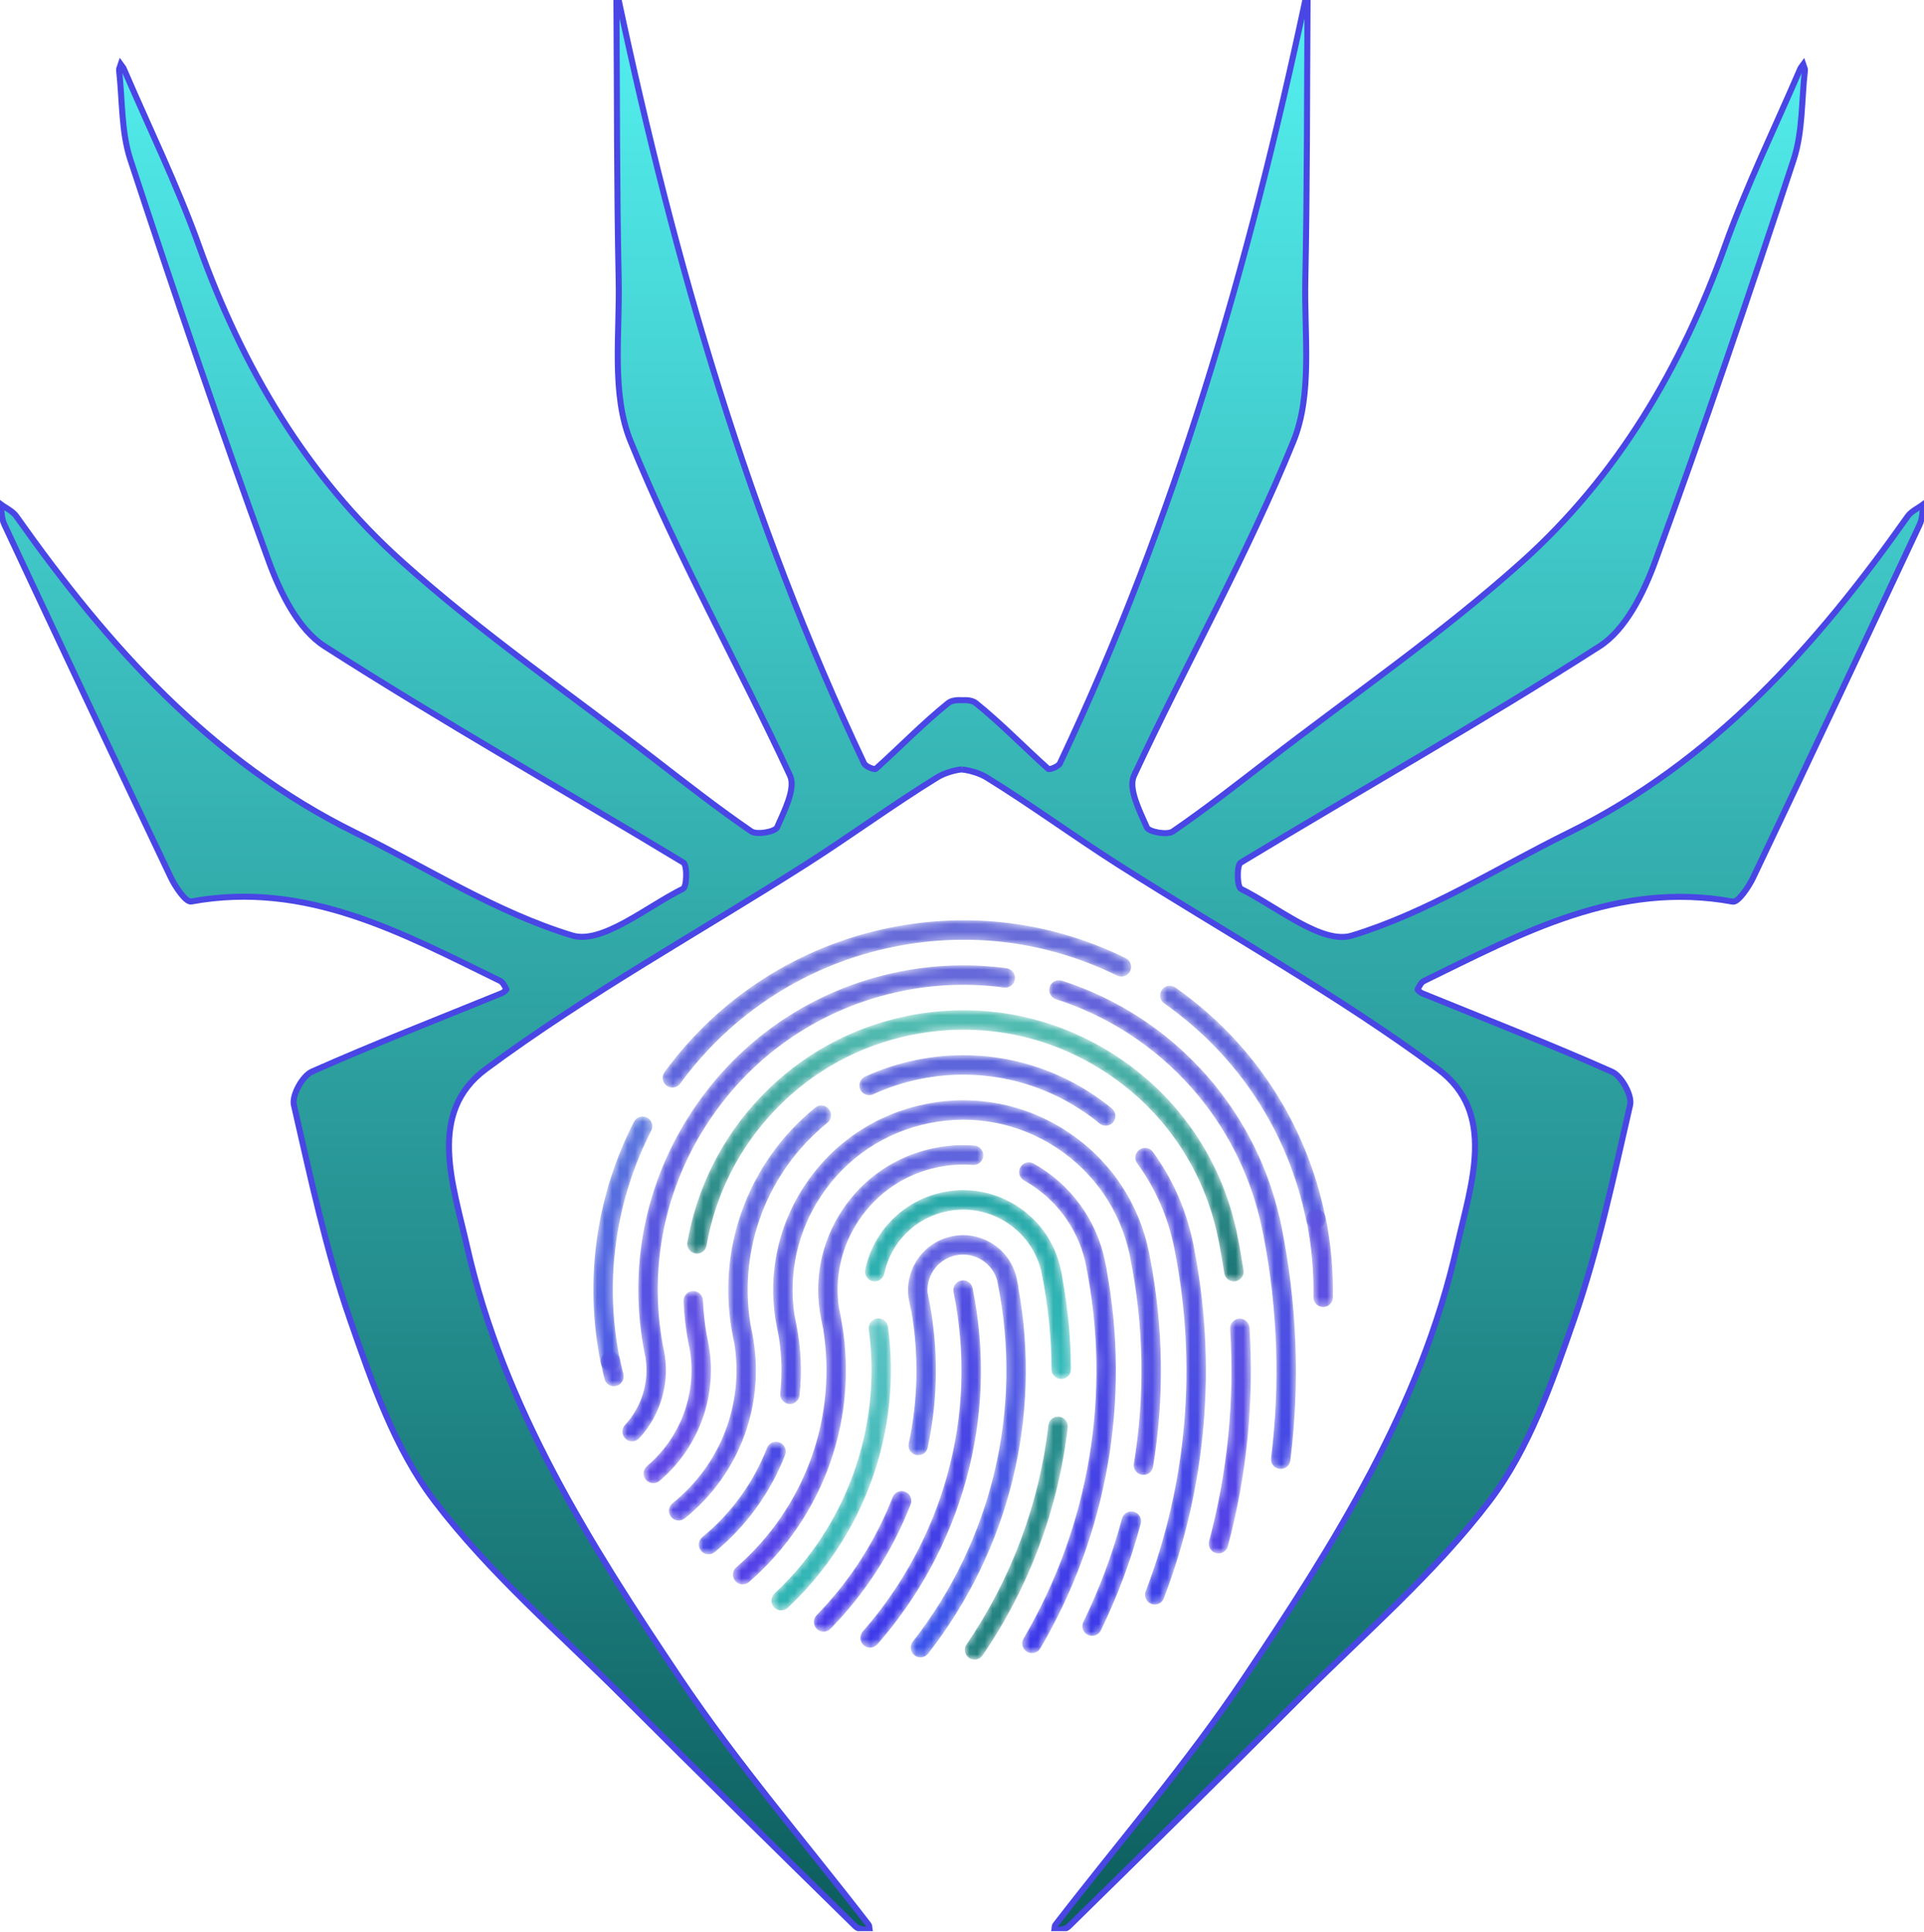 <svg width="253" height="254" viewBox="0 0 253 254" fill="none" xmlns="http://www.w3.org/2000/svg">
<g clip-path="url(#clip0_99_2)">
<path d="M126.499 101.169C127.658 101.291 128.939 101.721 129.788 102.247C135.665 105.875 141.248 109.979 147.078 113.687C161.117 122.621 175.777 130.7 189.109 140.579C196.87 146.328 193.438 155.673 191.593 163.856C186.812 185.055 175.406 203.031 163.592 220.663C156.036 231.938 147.096 242.287 138.791 253.061C138.646 253.251 138.687 253.584 138.64 253.851C139.272 253.676 140.101 253.703 140.512 253.302C150.706 243.292 160.903 233.287 170.996 223.179C179.452 214.711 188.681 206.796 195.868 197.344C201.068 190.505 204.099 181.763 206.975 173.483C210.154 164.328 212.177 154.761 214.352 145.292C214.644 144.029 213.223 141.462 211.972 140.909C203.742 137.257 195.343 133.995 187.002 130.593C186.762 130.495 186.378 130.126 186.405 130.082C186.637 129.681 186.866 129.158 187.243 128.977C200.058 122.74 212.668 115.758 227.857 118.545C228.546 118.672 229.934 116.64 230.531 115.392C237.893 99.942 245.176 84.456 252.435 68.961C252.809 68.164 252.782 67.181 252.943 66.284C252.236 66.816 251.332 67.208 250.848 67.897C238.865 84.866 225.298 100.117 206.238 109.506C196.787 114.162 187.703 119.989 177.765 123.01C173.849 124.199 168.004 119.27 163.173 116.86C162.674 116.61 162.606 113.746 163.143 113.422C178.858 103.914 194.87 94.876 210.329 84.976C213.782 82.765 216.156 77.919 217.662 73.789C224.042 56.312 230.04 38.69 235.852 21.014C237.064 17.33 236.892 13.188 237.338 9.257C237.365 9.013 237.192 8.749 237.112 8.496C236.981 8.68 236.809 8.847 236.723 9.052C233.398 16.792 229.678 24.395 226.843 32.311C221.127 48.284 212.692 62.614 200.123 73.878C189.626 83.285 177.922 91.352 166.736 99.986C162.614 103.168 158.505 106.377 154.218 109.319C153.487 109.821 151.074 109.387 150.807 108.784C149.862 106.633 148.332 103.674 149.113 101.992C155.968 87.255 163.999 73.022 170.093 57.997C172.616 51.775 171.495 43.99 171.644 36.907C171.9 24.624 171.855 12.338 171.938 0.052H171.641C164.293 34.584 154.53 68.343 139.376 100.361C139.18 100.777 138.01 101.243 137.831 101.083C134.64 98.224 131.654 95.125 128.326 92.445C127.902 92.104 127.233 92.023 126.499 92.053C125.765 92.02 125.094 92.104 124.672 92.445C121.344 95.125 118.358 98.224 115.167 101.083C114.989 101.24 113.818 100.777 113.622 100.361C98.472 68.325 88.705 34.569 81.357 0.034H81.06C81.14 12.32 81.096 24.609 81.354 36.889C81.503 43.973 80.38 51.757 82.905 57.979C88.999 73.004 97.034 87.237 103.885 101.974C104.667 103.656 103.136 106.612 102.192 108.766C101.927 109.369 99.514 109.803 98.781 109.301C94.493 106.36 90.384 103.151 86.263 99.968C75.073 91.334 63.373 83.267 52.875 73.86C40.307 62.596 31.875 48.266 26.155 32.293C23.32 24.375 19.6 16.774 16.276 9.034C16.189 8.832 16.017 8.663 15.886 8.478C15.806 8.734 15.634 8.998 15.661 9.239C16.103 13.173 15.934 17.312 17.146 20.996C22.958 38.672 28.957 56.294 35.336 73.771C36.842 77.901 39.216 82.747 42.669 84.958C58.128 94.858 74.14 103.896 89.855 113.404C90.39 113.728 90.325 116.592 89.825 116.842C84.991 119.252 79.147 124.184 75.234 122.992C65.292 119.971 56.209 114.144 46.76 109.488C27.703 100.099 14.136 84.851 2.15 67.879C1.666 67.19 0.763 66.798 0.056 66.266C0.216 67.163 0.189 68.147 0.564 68.943C7.822 84.441 15.108 99.927 22.468 115.374C23.062 116.622 24.449 118.654 25.142 118.527C40.331 115.74 52.944 122.722 65.755 128.959C66.133 129.143 66.362 129.663 66.593 130.064C66.62 130.109 66.237 130.477 65.996 130.575C57.656 133.977 49.256 137.24 41.026 140.891C39.775 141.447 38.355 144.014 38.646 145.274C40.821 154.743 42.844 164.31 46.023 173.465C48.9 181.748 51.93 190.49 57.13 197.327C64.317 206.778 73.543 214.693 82.002 223.161C92.095 233.27 102.293 243.277 112.487 253.284C112.897 253.685 113.726 253.661 114.359 253.833C114.311 253.566 114.353 253.233 114.207 253.043C105.903 242.266 96.965 231.921 89.406 220.645C77.593 203.014 66.186 185.038 61.406 163.838C59.56 155.658 56.129 146.314 63.889 140.561C77.221 130.685 91.881 122.606 105.92 113.669C111.75 109.958 117.333 105.854 123.21 102.23C124.06 101.704 125.34 101.273 126.499 101.151" fill="url(#paint0_linear_99_2)"/>
<path d="M126.499 101.169C127.658 101.291 128.939 101.721 129.788 102.247C135.665 105.875 141.248 109.979 147.078 113.687C161.117 122.621 175.777 130.7 189.109 140.579C196.87 146.328 193.438 155.673 191.593 163.856C186.812 185.055 175.406 203.031 163.592 220.663C156.036 231.938 147.096 242.287 138.791 253.061C138.646 253.251 138.687 253.584 138.64 253.851C139.272 253.676 140.101 253.703 140.512 253.302C150.706 243.292 160.903 233.287 170.996 223.179C179.452 214.711 188.681 206.796 195.868 197.344C201.068 190.505 204.099 181.763 206.975 173.483C210.154 164.328 212.177 154.761 214.352 145.292C214.644 144.029 213.223 141.462 211.972 140.909C203.742 137.257 195.343 133.995 187.002 130.593C186.762 130.495 186.378 130.126 186.405 130.082C186.637 129.681 186.866 129.158 187.243 128.977C200.058 122.74 212.668 115.758 227.857 118.545C228.546 118.672 229.934 116.64 230.531 115.392C237.893 99.942 245.176 84.456 252.435 68.961C252.809 68.164 252.782 67.181 252.943 66.284C252.236 66.816 251.332 67.208 250.848 67.897C238.865 84.866 225.298 100.117 206.238 109.506C196.787 114.162 187.703 119.989 177.765 123.01C173.849 124.199 168.004 119.27 163.173 116.86C162.674 116.61 162.606 113.746 163.143 113.422C178.858 103.914 194.87 94.876 210.329 84.976C213.782 82.765 216.156 77.919 217.662 73.789C224.042 56.312 230.041 38.69 235.852 21.014C237.064 17.33 236.892 13.188 237.338 9.257C237.365 9.013 237.192 8.749 237.112 8.496C236.981 8.68 236.809 8.847 236.723 9.052C233.398 16.792 229.678 24.395 226.843 32.311C221.127 48.284 212.692 62.614 200.123 73.878C189.626 83.285 177.922 91.352 166.736 99.986C162.614 103.168 158.505 106.377 154.218 109.319C153.487 109.821 151.074 109.387 150.807 108.784C149.862 106.633 148.332 103.674 149.113 101.992C155.968 87.255 163.999 73.022 170.093 57.997C172.616 51.775 171.495 43.99 171.644 36.907C171.9 24.624 171.855 12.338 171.938 0.052H171.641C164.293 34.584 154.53 68.343 139.376 100.361C139.18 100.777 138.01 101.243 137.831 101.083C134.64 98.224 131.654 95.125 128.326 92.445C127.902 92.104 127.233 92.023 126.499 92.053C125.765 92.02 125.094 92.104 124.672 92.445C121.344 95.125 118.358 98.224 115.167 101.083C114.989 101.24 113.818 100.777 113.622 100.361C98.472 68.325 88.705 34.569 81.357 0.034H81.06C81.14 12.32 81.096 24.609 81.354 36.889C81.503 43.973 80.38 51.757 82.905 57.979C88.999 73.004 97.034 87.237 103.885 101.974C104.667 103.656 103.136 106.612 102.192 108.766C101.927 109.369 99.514 109.803 98.781 109.301C94.493 106.36 90.384 103.151 86.263 99.968C75.073 91.334 63.373 83.267 52.875 73.86C40.307 62.596 31.875 48.266 26.155 32.293C23.32 24.375 19.6 16.774 16.276 9.034C16.189 8.832 16.017 8.663 15.886 8.478C15.806 8.734 15.634 8.998 15.661 9.239C16.103 13.173 15.934 17.312 17.146 20.996C22.958 38.672 28.957 56.294 35.336 73.771C36.842 77.901 39.216 82.747 42.669 84.958C58.128 94.858 74.14 103.896 89.855 113.404C90.39 113.728 90.325 116.592 89.825 116.842C84.991 119.252 79.147 124.184 75.234 122.992C65.292 119.971 56.209 114.144 46.76 109.488C27.703 100.099 14.136 84.851 2.15 67.879C1.666 67.19 0.763 66.798 0.056 66.266C0.216 67.163 0.189 68.147 0.564 68.943C7.822 84.441 15.108 99.927 22.468 115.374C23.062 116.622 24.449 118.654 25.142 118.527C40.331 115.74 52.944 122.722 65.755 128.959C66.133 129.143 66.362 129.663 66.593 130.064C66.62 130.109 66.237 130.477 65.996 130.575C57.656 133.977 49.256 137.24 41.026 140.891C39.775 141.447 38.355 144.014 38.646 145.274C40.821 154.743 42.844 164.31 46.023 173.465C48.9 181.748 51.93 190.49 57.13 197.327C64.317 206.778 73.543 214.693 82.002 223.161C92.095 233.27 102.293 243.277 112.487 253.284C112.897 253.685 113.726 253.661 114.359 253.833C114.311 253.566 114.353 253.233 114.207 253.043C105.903 242.266 96.965 231.921 89.406 220.645C77.593 203.014 66.186 185.038 61.406 163.838C59.56 155.658 56.129 146.314 63.889 140.561C77.221 130.685 91.881 122.606 105.92 113.669C111.75 109.958 117.333 105.854 123.21 102.23C124.06 101.704 125.34 101.273 126.499 101.151" stroke="#4946E5" stroke-width="0.792" stroke-miterlimit="10"/>
<mask id="mask0_99_2" style="mask-type:luminance" maskUnits="userSpaceOnUse" x="78" y="146" width="8" height="35">
<path d="M80.246 180.25C79.65 180.25 79.117 179.831 78.995 179.224C77.889 173.742 77.729 168.181 78.518 162.696C79.281 157.394 80.91 152.279 83.362 147.491C83.684 146.863 84.454 146.614 85.082 146.936C85.71 147.257 85.959 148.028 85.637 148.656C83.314 153.192 81.77 158.038 81.048 163.06C80.301 168.255 80.453 173.524 81.5 178.719C81.639 179.411 81.192 180.085 80.5 180.224C80.415 180.242 80.33 180.25 80.246 180.25Z" fill="white"/>
</mask>
<g mask="url(#mask0_99_2)">
<path d="M80.246 180.25C79.65 180.25 79.117 179.831 78.995 179.224C77.889 173.742 77.729 168.181 78.518 162.696C79.281 157.394 80.91 152.279 83.362 147.491C83.684 146.863 84.454 146.614 85.082 146.936C85.71 147.257 85.959 148.028 85.637 148.656C83.314 153.192 81.77 158.038 81.048 163.06C80.301 168.255 80.453 173.524 81.5 178.719C81.639 179.411 81.192 180.085 80.5 180.224C80.415 180.242 80.33 180.25 80.246 180.25Z" fill="url(#paint1_linear_99_2)"/>
</g>
<mask id="mask1_99_2" style="mask-type:luminance" maskUnits="userSpaceOnUse" x="87" y="120" width="62" height="23">
<path d="M88.414 142.989C88.153 142.989 87.889 142.909 87.662 142.744C87.092 142.328 86.967 141.528 87.383 140.958C94.558 131.125 105.086 124.384 117.029 121.975C127.625 119.84 138.342 121.221 148.022 125.972C148.655 126.283 148.917 127.049 148.606 127.682C148.295 128.316 147.529 128.577 146.895 128.267C137.727 123.766 127.574 122.457 117.534 124.482C106.22 126.763 96.245 133.149 89.448 142.464C89.197 142.807 88.808 142.989 88.414 142.989Z" fill="white"/>
</mask>
<g mask="url(#mask1_99_2)">
<path d="M88.414 142.989C88.153 142.989 87.889 142.909 87.662 142.744C87.092 142.328 86.967 141.528 87.383 140.958C94.558 131.125 105.086 124.384 117.029 121.975C127.625 119.84 138.342 121.221 148.022 125.972C148.655 126.283 148.917 127.049 148.606 127.682C148.295 128.316 147.529 128.577 146.895 128.267C137.727 123.766 127.574 122.457 117.534 124.482C106.22 126.763 96.245 133.149 89.448 142.464C89.197 142.807 88.808 142.989 88.414 142.989Z" fill="url(#paint2_linear_99_2)"/>
</g>
<mask id="mask2_99_2" style="mask-type:luminance" maskUnits="userSpaceOnUse" x="152" y="129" width="23" height="33">
<path d="M173.028 161.543C172.432 161.543 171.899 161.124 171.776 160.517C169.434 148.892 162.799 138.74 153.095 131.93C152.517 131.525 152.378 130.728 152.783 130.15C153.189 129.572 153.986 129.433 154.563 129.838C164.806 137.026 171.809 147.742 174.282 160.012C174.421 160.704 173.974 161.378 173.282 161.518C173.197 161.535 173.112 161.543 173.028 161.543Z" fill="white"/>
</mask>
<g mask="url(#mask2_99_2)">
<path d="M173.028 161.543C172.432 161.543 171.899 161.124 171.776 160.517C169.434 148.892 162.799 138.74 153.095 131.93C152.517 131.525 152.378 130.728 152.783 130.15C153.189 129.572 153.986 129.433 154.563 129.838C164.806 137.026 171.809 147.742 174.282 160.012C174.421 160.704 173.974 161.378 173.282 161.518C173.197 161.535 173.112 161.543 173.028 161.543Z" fill="url(#paint3_linear_99_2)"/>
</g>
<mask id="mask3_99_2" style="mask-type:luminance" maskUnits="userSpaceOnUse" x="171" y="158" width="5" height="14">
<path d="M173.992 171.845C173.983 171.845 173.975 171.845 173.967 171.844C173.261 171.831 172.7 171.248 172.713 170.542C172.777 167.189 172.471 163.813 171.805 160.508C171.665 159.816 172.113 159.142 172.805 159.003C173.497 158.863 174.171 159.311 174.31 160.003C175.014 163.49 175.336 167.052 175.269 170.591C175.256 171.288 174.686 171.845 173.992 171.845Z" fill="white"/>
</mask>
<g mask="url(#mask3_99_2)">
<path d="M173.992 171.845C173.983 171.845 173.975 171.845 173.967 171.844C173.261 171.831 172.7 171.248 172.713 170.542C172.777 167.189 172.471 163.813 171.805 160.508C171.665 159.816 172.113 159.142 172.805 159.003C173.497 158.863 174.171 159.311 174.31 160.003C175.014 163.49 175.336 167.052 175.269 170.591C175.256 171.288 174.686 171.845 173.992 171.845Z" fill="url(#paint4_linear_99_2)"/>
</g>
<mask id="mask4_99_2" style="mask-type:luminance" maskUnits="userSpaceOnUse" x="78" y="177" width="5" height="6">
<path d="M80.728 182.259C80.153 182.259 79.631 181.869 79.488 181.286C79.315 180.586 79.159 179.889 79.023 179.215C78.883 178.523 79.331 177.849 80.022 177.709C80.715 177.569 81.388 178.017 81.528 178.709C81.657 179.348 81.806 180.009 81.97 180.675C82.138 181.36 81.72 182.053 81.034 182.221C80.932 182.247 80.829 182.259 80.728 182.259Z" fill="white"/>
</mask>
<g mask="url(#mask4_99_2)">
<path d="M80.728 182.259C80.153 182.259 79.631 181.869 79.488 181.286C79.315 180.586 79.159 179.889 79.023 179.215C78.883 178.523 79.331 177.849 80.022 177.709C80.715 177.569 81.388 178.017 81.528 178.709C81.657 179.348 81.806 180.009 81.97 180.675C82.138 181.36 81.72 182.053 81.034 182.221C80.932 182.247 80.829 182.259 80.728 182.259Z" fill="url(#paint5_linear_99_2)"/>
</g>
<mask id="mask5_99_2" style="mask-type:luminance" maskUnits="userSpaceOnUse" x="113" y="168" width="16" height="49">
<path d="M114.412 216.622C114.112 216.622 113.811 216.517 113.569 216.304C113.039 215.838 112.986 215.031 113.452 214.501C118.63 208.608 122.469 201.51 124.554 193.974C126.741 186.073 127.022 177.963 125.389 169.869C125.249 169.177 125.697 168.503 126.389 168.363C127.081 168.223 127.755 168.671 127.894 169.363C129.607 177.854 129.313 186.364 127.017 194.656C124.83 202.561 120.803 210.007 115.372 216.188C115.12 216.475 114.767 216.622 114.412 216.622Z" fill="white"/>
</mask>
<g mask="url(#mask5_99_2)">
<path d="M114.412 216.622C114.112 216.622 113.811 216.517 113.569 216.304C113.039 215.838 112.986 215.031 113.452 214.501C118.63 208.608 122.469 201.51 124.554 193.974C126.741 186.073 127.022 177.963 125.389 169.869C125.249 169.177 125.697 168.503 126.389 168.363C127.081 168.223 127.755 168.671 127.894 169.363C129.607 177.854 129.313 186.364 127.017 194.656C124.83 202.561 120.803 210.007 115.372 216.188C115.12 216.475 114.767 216.622 114.412 216.622Z" fill="url(#paint6_linear_99_2)"/>
</g>
<mask id="mask6_99_2" style="mask-type:luminance" maskUnits="userSpaceOnUse" x="107" y="196" width="13" height="19">
<path d="M108.298 214.527C107.977 214.527 107.655 214.407 107.406 214.164C106.901 213.671 106.891 212.862 107.384 212.357C111.743 207.888 115.104 202.673 117.373 196.86C117.63 196.202 118.371 195.878 119.028 196.134C119.686 196.39 120.011 197.131 119.754 197.789C117.36 203.924 113.814 209.426 109.213 214.142C108.963 214.398 108.631 214.527 108.298 214.527Z" fill="white"/>
</mask>
<g mask="url(#mask6_99_2)">
<path d="M108.298 214.527C107.977 214.527 107.655 214.407 107.406 214.164C106.901 213.671 106.891 212.862 107.384 212.357C111.743 207.888 115.104 202.673 117.373 196.86C117.63 196.202 118.371 195.878 119.028 196.134C119.686 196.39 120.011 197.131 119.754 197.789C117.36 203.924 113.814 209.426 109.213 214.142C108.963 214.398 108.631 214.527 108.298 214.527Z" fill="url(#paint7_linear_99_2)"/>
</g>
<mask id="mask7_99_2" style="mask-type:luminance" maskUnits="userSpaceOnUse" x="119" y="162" width="16" height="56">
<path d="M121.038 217.9C120.763 217.9 120.486 217.812 120.252 217.629C119.696 217.195 119.598 216.392 120.032 215.836C130.471 202.477 134.538 185.298 131.191 168.703L131.105 168.276C130.793 167.233 130.134 166.34 129.216 165.73C128.177 165.04 126.932 164.796 125.71 165.042C123.397 165.508 121.828 167.619 121.972 169.911L122.098 170.535C123.427 177.133 123.393 183.789 121.994 190.318C121.846 191.008 121.167 191.447 120.477 191.3C119.787 191.152 119.347 190.473 119.495 189.783C120.733 184.004 120.842 178.12 119.824 172.272L119.798 172.277L119.55 171.047C118.763 167.142 121.3 163.324 125.204 162.537C127.095 162.155 129.022 162.533 130.63 163.601C132.238 164.669 133.333 166.299 133.715 168.191L133.94 169.306L133.911 169.315C137.006 186.294 132.711 203.762 122.046 217.409C121.794 217.732 121.418 217.9 121.038 217.9Z" fill="white"/>
</mask>
<g mask="url(#mask7_99_2)">
<path d="M121.038 217.9C120.763 217.9 120.486 217.812 120.252 217.629C119.696 217.195 119.598 216.392 120.032 215.836C130.471 202.477 134.538 185.298 131.191 168.703L131.105 168.276C130.793 167.233 130.134 166.34 129.216 165.73C128.177 165.04 126.932 164.796 125.71 165.042C123.397 165.508 121.828 167.619 121.972 169.911L122.098 170.535C123.427 177.133 123.393 183.789 121.994 190.318C121.846 191.008 121.167 191.447 120.477 191.3C119.787 191.152 119.347 190.473 119.495 189.783C120.733 184.004 120.842 178.12 119.824 172.272L119.798 172.277L119.55 171.047C118.763 167.142 121.3 163.324 125.204 162.537C127.095 162.155 129.022 162.533 130.63 163.601C132.238 164.669 133.333 166.299 133.715 168.191L133.94 169.306L133.911 169.315C137.006 186.294 132.711 203.762 122.046 217.409C121.794 217.732 121.418 217.9 121.038 217.9Z" fill="url(#paint8_linear_99_2)"/>
</g>
<mask id="mask8_99_2" style="mask-type:luminance" maskUnits="userSpaceOnUse" x="101" y="173" width="17" height="39">
<path d="M102.717 211.727C102.376 211.727 102.035 211.591 101.784 211.322C101.302 210.806 101.328 209.998 101.844 209.515C111.347 200.625 115.982 187.645 114.242 174.794C114.147 174.095 114.637 173.451 115.337 173.356C116.037 173.261 116.68 173.752 116.774 174.451C118.626 188.121 113.697 201.927 103.59 211.382C103.344 211.612 103.03 211.727 102.717 211.727Z" fill="white"/>
</mask>
<g mask="url(#mask8_99_2)">
<path d="M102.717 211.727C102.376 211.727 102.035 211.591 101.784 211.322C101.302 210.806 101.328 209.998 101.844 209.515C111.347 200.625 115.982 187.645 114.242 174.794C114.147 174.095 114.637 173.451 115.337 173.356C116.037 173.261 116.68 173.752 116.774 174.451C118.626 188.121 113.697 201.927 103.59 211.382C103.344 211.612 103.03 211.727 102.717 211.727Z" fill="url(#paint9_linear_99_2)"/>
</g>
<mask id="mask9_99_2" style="mask-type:luminance" maskUnits="userSpaceOnUse" x="113" y="156" width="28" height="26">
<path d="M139.547 181.309C138.843 181.309 138.271 180.739 138.269 180.034C138.258 175.869 137.83 171.663 136.999 167.533L136.899 167.038C136.258 164.477 134.708 162.278 132.494 160.806C130.141 159.243 127.319 158.689 124.549 159.248C120.392 160.086 117.145 163.31 116.279 167.462C116.134 168.153 115.457 168.596 114.767 168.451C114.076 168.307 113.633 167.63 113.777 166.939C114.853 161.786 118.883 157.783 124.044 156.742C127.483 156.048 130.987 156.736 133.909 158.678C136.831 160.62 138.823 163.584 139.515 167.023L139.722 168.048L139.703 168.056C140.437 172.018 140.814 176.04 140.825 180.027C140.827 180.733 140.256 181.307 139.55 181.309C139.549 181.309 139.548 181.309 139.547 181.309Z" fill="white"/>
</mask>
<g mask="url(#mask9_99_2)">
<path d="M139.547 181.309C138.843 181.309 138.271 180.739 138.269 180.034C138.258 175.869 137.83 171.663 136.999 167.533L136.899 167.038C136.258 164.477 134.708 162.278 132.494 160.806C130.141 159.243 127.319 158.689 124.549 159.248C120.392 160.086 117.145 163.31 116.279 167.462C116.134 168.153 115.457 168.596 114.767 168.451C114.076 168.307 113.633 167.63 113.777 166.939C114.853 161.786 118.883 157.783 124.044 156.742C127.483 156.048 130.987 156.736 133.909 158.678C136.831 160.62 138.823 163.584 139.515 167.023L139.722 168.048L139.703 168.056C140.437 172.018 140.814 176.04 140.825 180.027C140.827 180.733 140.256 181.307 139.55 181.309C139.549 181.309 139.548 181.309 139.547 181.309Z" fill="url(#paint10_linear_99_2)"/>
</g>
<mask id="mask10_99_2" style="mask-type:luminance" maskUnits="userSpaceOnUse" x="126" y="186" width="15" height="33">
<path d="M128.148 218.201C127.9 218.201 127.648 218.129 127.428 217.978C126.845 217.579 126.696 216.784 127.095 216.202C132.966 207.619 136.688 197.655 137.859 187.387C137.939 186.686 138.573 186.182 139.274 186.263C139.975 186.342 140.478 186.976 140.398 187.677C139.181 198.357 135.31 208.719 129.204 217.645C128.956 218.007 128.556 218.201 128.148 218.201Z" fill="white"/>
</mask>
<g mask="url(#mask10_99_2)">
<path d="M128.148 218.201C127.9 218.201 127.648 218.129 127.428 217.978C126.845 217.579 126.696 216.784 127.095 216.202C132.966 207.619 136.688 197.655 137.859 187.387C137.939 186.686 138.573 186.182 139.274 186.263C139.975 186.342 140.478 186.976 140.398 187.677C139.181 198.357 135.31 208.719 129.204 217.645C128.956 218.007 128.556 218.201 128.148 218.201Z" fill="url(#paint11_linear_99_2)"/>
</g>
<mask id="mask11_99_2" style="mask-type:luminance" maskUnits="userSpaceOnUse" x="96" y="150" width="34" height="59">
<path d="M97.66 208.308C97.302 208.308 96.947 208.158 96.694 207.866C96.232 207.333 96.29 206.526 96.823 206.064C101.334 202.157 104.765 197.117 106.748 191.488C108.652 186.081 109.156 180.266 108.223 174.592L108.213 174.594L107.968 173.378C106.961 168.39 107.958 163.309 110.774 159.072C113.589 154.834 117.887 151.947 122.874 150.941C124.609 150.592 126.376 150.483 128.127 150.619C128.831 150.674 129.357 151.289 129.302 151.992C129.248 152.696 128.634 153.222 127.929 153.167C126.414 153.049 124.883 153.144 123.38 153.447C119.061 154.318 115.34 156.818 112.903 160.486C110.66 163.861 109.75 167.854 110.297 171.833L110.506 172.867C111.818 179.375 111.352 186.107 109.159 192.337C107.029 198.384 103.342 203.799 98.496 207.996C98.255 208.205 97.957 208.308 97.66 208.308Z" fill="white"/>
</mask>
<g mask="url(#mask11_99_2)">
<path d="M97.66 208.308C97.302 208.308 96.947 208.158 96.694 207.866C96.232 207.333 96.29 206.526 96.823 206.064C101.334 202.157 104.765 197.117 106.748 191.488C108.652 186.081 109.156 180.266 108.223 174.592L108.213 174.594L107.968 173.378C106.961 168.39 107.958 163.309 110.774 159.072C113.589 154.834 117.887 151.947 122.874 150.941C124.609 150.592 126.376 150.483 128.127 150.619C128.831 150.674 129.357 151.289 129.302 151.992C129.248 152.696 128.634 153.222 127.929 153.167C126.414 153.049 124.883 153.144 123.38 153.447C119.061 154.318 115.34 156.818 112.903 160.486C110.66 163.861 109.75 167.854 110.297 171.833L110.506 172.867C111.818 179.375 111.352 186.107 109.159 192.337C107.029 198.384 103.342 203.799 98.496 207.996C98.255 208.205 97.957 208.308 97.66 208.308Z" fill="url(#paint12_linear_99_2)"/>
</g>
<mask id="mask12_99_2" style="mask-type:luminance" maskUnits="userSpaceOnUse" x="134" y="152" width="13" height="66">
<path d="M135.699 217.345C135.48 217.345 135.257 217.288 135.054 217.169C134.445 216.812 134.241 216.029 134.598 215.42C143.282 200.617 146.195 183.195 142.801 166.363L142.689 165.809C141.621 161.313 138.722 157.471 134.667 155.209C134.05 154.866 133.83 154.087 134.173 153.471C134.517 152.855 135.295 152.633 135.912 152.977C140.785 155.695 144.212 160.388 145.315 165.854L145.534 166.94L145.517 166.946C148.698 184.056 145.619 201.686 136.803 216.713C136.565 217.119 136.138 217.345 135.699 217.345Z" fill="white"/>
</mask>
<g mask="url(#mask12_99_2)">
<path d="M135.699 217.345C135.48 217.345 135.257 217.288 135.054 217.169C134.445 216.812 134.241 216.029 134.598 215.42C143.282 200.617 146.195 183.195 142.801 166.363L142.689 165.809C141.621 161.313 138.722 157.471 134.667 155.209C134.05 154.866 133.83 154.087 134.173 153.471C134.517 152.855 135.295 152.633 135.912 152.977C140.785 155.695 144.212 160.388 145.315 165.854L145.534 166.94L145.517 166.946C148.698 184.056 145.619 201.686 136.803 216.713C136.565 217.119 136.138 217.345 135.699 217.345Z" fill="url(#paint13_linear_99_2)"/>
</g>
<mask id="mask13_99_2" style="mask-type:luminance" maskUnits="userSpaceOnUse" x="91" y="189" width="13" height="16">
<path d="M93.172 204.356C92.802 204.356 92.435 204.197 92.182 203.889C91.735 203.342 91.815 202.537 92.361 202.09C96.146 198.99 99.084 194.939 100.857 190.375C101.112 189.717 101.853 189.391 102.511 189.647C103.169 189.902 103.495 190.643 103.239 191.301C101.307 196.274 98.105 200.689 93.981 204.067C93.743 204.262 93.457 204.356 93.172 204.356Z" fill="white"/>
</mask>
<g mask="url(#mask13_99_2)">
<path d="M93.172 204.356C92.802 204.356 92.435 204.197 92.182 203.889C91.735 203.342 91.815 202.537 92.361 202.09C96.146 198.99 99.084 194.939 100.857 190.375C101.112 189.717 101.853 189.391 102.511 189.647C103.169 189.902 103.495 190.643 103.239 191.301C101.307 196.274 98.105 200.689 93.981 204.067C93.743 204.262 93.457 204.356 93.172 204.356Z" fill="url(#paint14_linear_99_2)"/>
</g>
<mask id="mask14_99_2" style="mask-type:luminance" maskUnits="userSpaceOnUse" x="101" y="144" width="52" height="50">
<path d="M150.362 193.917C150.293 193.917 150.223 193.911 150.153 193.9C149.456 193.785 148.984 193.128 149.099 192.431C150.584 183.409 150.413 174.248 148.59 165.202L148.521 164.858C147.277 159.138 143.917 154.215 139.03 150.968C134.046 147.657 128.071 146.485 122.206 147.668C116.339 148.851 111.285 152.247 107.973 157.231C104.876 161.893 103.65 167.423 104.473 172.919L104.701 174.051C105.328 177.166 105.476 180.328 105.141 183.448C105.066 184.15 104.435 184.657 103.734 184.582C103.032 184.507 102.524 183.877 102.6 183.175C102.862 180.732 102.801 178.261 102.419 175.811L102.168 174.563C100.849 168.027 102.155 161.37 105.844 155.817C109.534 150.264 115.165 146.48 121.701 145.163C128.235 143.845 134.892 145.15 140.445 148.84C145.998 152.529 149.781 158.16 151.098 164.695L151.218 165.29L151.214 165.295C152.987 174.451 153.124 183.716 151.621 192.846C151.518 193.473 150.976 193.917 150.362 193.917Z" fill="white"/>
</mask>
<g mask="url(#mask14_99_2)">
<path d="M150.362 193.917C150.293 193.917 150.223 193.911 150.153 193.9C149.456 193.785 148.984 193.128 149.099 192.431C150.584 183.409 150.413 174.248 148.59 165.202L148.521 164.858C147.277 159.138 143.917 154.215 139.03 150.968C134.046 147.657 128.071 146.485 122.206 147.668C116.339 148.851 111.285 152.247 107.973 157.231C104.876 161.893 103.65 167.423 104.473 172.919L104.701 174.051C105.328 177.166 105.476 180.328 105.141 183.448C105.066 184.15 104.435 184.657 103.734 184.582C103.032 184.507 102.524 183.877 102.6 183.175C102.862 180.732 102.801 178.261 102.419 175.811L102.168 174.563C100.849 168.027 102.155 161.37 105.844 155.817C109.534 150.264 115.165 146.48 121.701 145.163C128.235 143.845 134.892 145.15 140.445 148.84C145.998 152.529 149.781 158.16 151.098 164.695L151.218 165.29L151.214 165.295C152.987 174.451 153.124 183.716 151.621 192.846C151.518 193.473 150.976 193.917 150.362 193.917Z" fill="url(#paint15_linear_99_2)"/>
</g>
<mask id="mask15_99_2" style="mask-type:luminance" maskUnits="userSpaceOnUse" x="142" y="198" width="9" height="18">
<path d="M143.61 215.076C143.423 215.076 143.232 215.035 143.051 214.947C142.417 214.637 142.153 213.873 142.463 213.238C144.582 208.889 146.288 204.323 147.534 199.667C147.716 198.985 148.417 198.581 149.099 198.762C149.781 198.945 150.185 199.646 150.003 200.328C148.715 205.141 146.951 209.862 144.76 214.357C144.539 214.812 144.084 215.076 143.61 215.076Z" fill="white"/>
</mask>
<g mask="url(#mask15_99_2)">
<path d="M143.61 215.076C143.423 215.076 143.232 215.035 143.051 214.947C142.417 214.637 142.153 213.873 142.463 213.238C144.582 208.889 146.288 204.323 147.534 199.667C147.716 198.985 148.417 198.581 149.099 198.762C149.781 198.945 150.185 199.646 150.003 200.328C148.715 205.141 146.951 209.862 144.76 214.357C144.539 214.812 144.084 215.076 143.61 215.076Z" fill="url(#paint16_linear_99_2)"/>
</g>
<mask id="mask16_99_2" style="mask-type:luminance" maskUnits="userSpaceOnUse" x="149" y="150" width="10" height="61">
<path d="M151.847 210.956C151.695 210.956 151.541 210.929 151.391 210.871C150.731 210.619 150.402 209.88 150.654 209.221C156.123 194.925 157.436 179.414 154.459 164.343L154.393 164.02C153.578 159.98 151.945 156.257 149.538 152.952C149.123 152.382 149.248 151.582 149.819 151.167C150.389 150.751 151.189 150.877 151.604 151.448C154.124 154.907 155.866 158.787 156.787 162.986L156.792 162.99L156.9 163.516C160.056 179.163 158.722 195.283 153.041 210.134C152.846 210.643 152.361 210.956 151.847 210.956Z" fill="white"/>
</mask>
<g mask="url(#mask16_99_2)">
<path d="M151.847 210.956C151.695 210.956 151.541 210.929 151.391 210.871C150.731 210.619 150.402 209.88 150.654 209.221C156.123 194.925 157.436 179.414 154.459 164.343L154.393 164.02C153.578 159.98 151.945 156.257 149.538 152.952C149.123 152.382 149.248 151.582 149.819 151.167C150.389 150.751 151.189 150.877 151.604 151.448C154.124 154.907 155.866 158.787 156.787 162.986L156.792 162.99L156.9 163.516C160.056 179.163 158.722 195.283 153.041 210.134C152.846 210.643 152.361 210.956 151.847 210.956Z" fill="url(#paint17_linear_99_2)"/>
</g>
<mask id="mask17_99_2" style="mask-type:luminance" maskUnits="userSpaceOnUse" x="113" y="138" width="34" height="11">
<path d="M145.4 148.004C145.115 148.004 144.829 147.909 144.591 147.715C137.986 142.306 129.402 140.17 121.04 141.855C118.888 142.289 116.794 142.968 114.817 143.875C114.175 144.169 113.416 143.887 113.122 143.246C112.828 142.604 113.11 141.845 113.752 141.551C115.908 140.563 118.191 139.822 120.536 139.35C129.651 137.512 139.009 139.84 146.21 145.737C146.757 146.184 146.837 146.99 146.389 147.536C146.137 147.844 145.77 148.004 145.4 148.004Z" fill="white"/>
</mask>
<g mask="url(#mask17_99_2)">
<path d="M145.4 148.004C145.115 148.004 144.829 147.909 144.591 147.715C137.986 142.306 129.402 140.17 121.04 141.855C118.888 142.289 116.794 142.968 114.817 143.875C114.175 144.169 113.416 143.887 113.122 143.246C112.828 142.604 113.11 141.845 113.752 141.551C115.908 140.563 118.191 139.822 120.536 139.35C129.651 137.512 139.009 139.84 146.21 145.737C146.757 146.184 146.837 146.99 146.389 147.536C146.137 147.844 145.77 148.004 145.4 148.004Z" fill="url(#paint18_linear_99_2)"/>
</g>
<mask id="mask18_99_2" style="mask-type:luminance" maskUnits="userSpaceOnUse" x="87" y="145" width="23" height="55">
<path d="M89.246 199.913C88.872 199.913 88.501 199.75 88.249 199.435C87.806 198.885 87.894 198.081 88.444 197.639C94.747 192.575 97.809 184.636 96.578 176.718L96.376 175.719C94.1 164.428 98.244 152.9 107.192 145.633C107.741 145.188 108.545 145.272 108.99 145.82C109.435 146.367 109.352 147.172 108.804 147.617C100.892 154.042 97.074 164.098 98.679 174.09L98.904 175.209C100.757 184.394 97.362 193.753 90.045 199.631C89.809 199.821 89.526 199.913 89.246 199.913Z" fill="white"/>
</mask>
<g mask="url(#mask18_99_2)">
<path d="M89.246 199.913C88.872 199.913 88.501 199.75 88.249 199.435C87.806 198.885 87.894 198.081 88.444 197.639C94.747 192.575 97.809 184.636 96.578 176.718L96.376 175.719C94.1 164.428 98.244 152.9 107.192 145.633C107.741 145.188 108.545 145.272 108.99 145.82C109.435 146.367 109.352 147.172 108.804 147.617C100.892 154.042 97.074 164.098 98.679 174.09L98.904 175.209C100.757 184.394 97.362 193.753 90.045 199.631C89.809 199.821 89.526 199.913 89.246 199.913Z" fill="url(#paint19_linear_99_2)"/>
</g>
<mask id="mask19_99_2" style="mask-type:luminance" maskUnits="userSpaceOnUse" x="84" y="169" width="10" height="27">
<path d="M85.909 195.005C85.546 195.005 85.186 194.851 84.933 194.553C84.477 194.015 84.543 193.208 85.082 192.752C89.479 189.026 91.606 183.296 90.739 177.644L90.586 176.887C90.201 174.982 89.965 173.027 89.884 171.076C89.855 170.371 90.403 169.775 91.108 169.746C91.813 169.718 92.409 170.264 92.438 170.969C92.498 172.408 92.648 173.849 92.886 175.267L93.11 176.377C94.482 183.184 92.039 190.206 86.734 194.702C86.494 194.905 86.2 195.005 85.909 195.005Z" fill="white"/>
</mask>
<g mask="url(#mask19_99_2)">
<path d="M85.909 195.005C85.546 195.005 85.186 194.851 84.933 194.553C84.477 194.015 84.543 193.208 85.082 192.752C89.479 189.026 91.606 183.296 90.739 177.644L90.586 176.887C90.201 174.982 89.965 173.027 89.884 171.076C89.855 170.371 90.403 169.775 91.108 169.746C91.813 169.718 92.409 170.264 92.438 170.969C92.498 172.408 92.648 173.849 92.886 175.267L93.11 176.377C94.482 183.184 92.039 190.206 86.734 194.702C86.494 194.905 86.2 195.005 85.909 195.005Z" fill="url(#paint20_linear_99_2)"/>
</g>
<mask id="mask20_99_2" style="mask-type:luminance" maskUnits="userSpaceOnUse" x="90" y="132" width="74" height="37">
<path d="M162.248 168.474C161.626 168.474 161.08 168.018 160.986 167.384C160.79 166.069 160.565 164.754 160.314 163.465L160.186 162.852C158.38 153.89 153.192 146.168 145.577 141.109C137.964 136.051 128.835 134.26 119.872 136.067C112.978 137.457 106.774 140.867 101.931 145.928C97.196 150.876 94.076 157.043 92.909 163.762C92.788 164.457 92.127 164.924 91.431 164.802C90.736 164.682 90.27 164.02 90.391 163.325C91.645 156.103 94.997 149.476 100.084 144.161C105.291 138.72 111.959 135.055 119.367 133.561C128.999 131.62 138.809 133.544 146.992 138.981C154.912 144.243 160.39 152.186 162.494 161.424L162.506 161.426L162.698 162.347C163.006 163.873 163.281 165.441 163.514 167.007C163.618 167.705 163.136 168.356 162.438 168.46C162.374 168.469 162.311 168.474 162.248 168.474Z" fill="white"/>
</mask>
<g mask="url(#mask20_99_2)">
<path d="M162.248 168.474C161.626 168.474 161.08 168.018 160.986 167.384C160.79 166.069 160.565 164.754 160.314 163.465L160.186 162.852C158.38 153.89 153.192 146.168 145.577 141.109C137.964 136.051 128.835 134.26 119.872 136.067C112.978 137.457 106.774 140.867 101.931 145.928C97.196 150.876 94.076 157.043 92.909 163.762C92.788 164.457 92.127 164.924 91.431 164.802C90.736 164.682 90.27 164.02 90.391 163.325C91.645 156.103 94.997 149.476 100.084 144.161C105.291 138.72 111.959 135.055 119.367 133.561C128.999 131.62 138.809 133.544 146.992 138.981C154.912 144.243 160.39 152.186 162.494 161.424L162.506 161.426L162.698 162.347C163.006 163.873 163.281 165.441 163.514 167.007C163.618 167.705 163.136 168.356 162.438 168.46C162.374 168.469 162.311 168.474 162.248 168.474Z" fill="url(#paint21_linear_99_2)"/>
</g>
<mask id="mask21_99_2" style="mask-type:luminance" maskUnits="userSpaceOnUse" x="158" y="173" width="7" height="32">
<path d="M160.229 204.236C160.12 204.236 160.009 204.222 159.899 204.193C159.217 204.011 158.811 203.311 158.993 202.629C161.421 193.526 162.351 184.141 161.758 174.734C161.714 174.029 162.249 173.422 162.953 173.378C163.658 173.331 164.264 173.868 164.309 174.573C164.92 184.256 163.962 193.917 161.463 203.287C161.31 203.859 160.794 204.236 160.229 204.236Z" fill="white"/>
</mask>
<g mask="url(#mask21_99_2)">
<path d="M160.229 204.236C160.12 204.236 160.009 204.222 159.899 204.193C159.217 204.011 158.811 203.311 158.993 202.629C161.421 193.526 162.351 184.141 161.758 174.734C161.714 174.029 162.249 173.422 162.953 173.378C163.658 173.331 164.264 173.868 164.309 174.573C164.92 184.256 163.962 193.917 161.463 203.287C161.31 203.859 160.794 204.236 160.229 204.236Z" fill="url(#paint22_linear_99_2)"/>
</g>
<mask id="mask22_99_2" style="mask-type:luminance" maskUnits="userSpaceOnUse" x="81" y="126" width="53" height="64">
<path d="M83.115 189.505C82.805 189.505 82.493 189.392 82.247 189.164C81.73 188.684 81.699 187.876 82.179 187.358C84.392 184.971 85.386 181.688 84.883 178.496L84.79 178.059C82.536 166.881 84.77 155.494 91.08 145.996C97.391 136.498 107.023 130.026 118.201 127.772C122.896 126.825 127.66 126.668 132.36 127.303C133.059 127.398 133.55 128.042 133.455 128.741C133.36 129.441 132.716 129.931 132.017 129.836C127.6 129.239 123.122 129.387 118.707 130.278C108.197 132.397 99.142 138.481 93.209 147.41C87.411 156.137 85.273 166.562 87.158 176.84L87.31 177.551C88.143 181.682 86.925 185.998 84.053 189.096C83.801 189.367 83.459 189.505 83.115 189.505Z" fill="white"/>
</mask>
<g mask="url(#mask22_99_2)">
<path d="M83.115 189.505C82.805 189.505 82.493 189.392 82.247 189.164C81.73 188.684 81.699 187.876 82.179 187.358C84.392 184.971 85.386 181.688 84.883 178.496L84.79 178.059C82.536 166.881 84.77 155.494 91.08 145.996C97.391 136.498 107.023 130.026 118.201 127.772C122.896 126.825 127.66 126.668 132.36 127.303C133.059 127.398 133.55 128.042 133.455 128.741C133.36 129.441 132.716 129.931 132.017 129.836C127.6 129.239 123.122 129.387 118.707 130.278C108.197 132.397 99.142 138.481 93.209 147.41C87.411 156.137 85.273 166.562 87.158 176.84L87.31 177.551C88.143 181.682 86.925 185.998 84.053 189.096C83.801 189.367 83.459 189.505 83.115 189.505Z" fill="url(#paint23_linear_99_2)"/>
</g>
<mask id="mask23_99_2" style="mask-type:luminance" maskUnits="userSpaceOnUse" x="137" y="128" width="34" height="66">
<path d="M168.412 193.136C168.359 193.136 168.306 193.133 168.252 193.126C167.552 193.039 167.055 192.4 167.142 191.7C168.35 181.994 168.018 172.174 166.154 162.499L165.981 161.68C163.109 147.43 152.716 135.817 138.858 131.373C138.186 131.158 137.816 130.438 138.032 129.766C138.247 129.094 138.967 128.724 139.639 128.939C153.988 133.541 164.845 145.371 168.228 159.98L168.245 159.977L168.498 161.173C170.558 171.384 170.955 181.76 169.678 192.016C169.598 192.662 169.047 193.136 168.412 193.136Z" fill="white"/>
</mask>
<g mask="url(#mask23_99_2)">
<path d="M168.412 193.136C168.359 193.136 168.306 193.133 168.252 193.126C167.552 193.039 167.055 192.4 167.142 191.7C168.35 181.994 168.018 172.174 166.154 162.499L165.981 161.68C163.109 147.43 152.716 135.817 138.858 131.373C138.186 131.158 137.816 130.438 138.032 129.766C138.247 129.094 138.967 128.724 139.639 128.939C153.988 133.541 164.845 145.371 168.228 159.98L168.245 159.977L168.498 161.173C170.558 171.384 170.955 181.76 169.678 192.016C169.598 192.662 169.047 193.136 168.412 193.136Z" fill="url(#paint24_linear_99_2)"/>
</g>
</g>
<defs>
<linearGradient id="paint0_linear_99_2" x1="126.651" y1="6.784" x2="126.499" y2="253.851" gradientUnits="userSpaceOnUse">
<stop stop-color="#52ECEC"/>
<stop offset="1" stop-color="#0D5D5D"/>
</linearGradient>
<linearGradient id="paint1_linear_99_2" x1="81.902" y1="120.895" x2="81.902" y2="223.611" gradientUnits="userSpaceOnUse">
<stop stop-color="#688ED9"/>
<stop offset="1" stop-color="#3834EB"/>
</linearGradient>
<linearGradient id="paint2_linear_99_2" x1="117.937" y1="120.897" x2="117.937" y2="223.614" gradientUnits="userSpaceOnUse">
<stop stop-color="#686DD9"/>
<stop offset="1" stop-color="#3446EB"/>
</linearGradient>
<linearGradient id="paint3_linear_99_2" x1="163.43" y1="120.896" x2="163.43" y2="223.612" gradientUnits="userSpaceOnUse">
<stop stop-color="#686DD9"/>
<stop offset="1" stop-color="#343BEB"/>
</linearGradient>
<linearGradient id="paint4_linear_99_2" x1="173.528" y1="120.892" x2="173.528" y2="223.608" gradientUnits="userSpaceOnUse">
<stop stop-color="#6A68D9"/>
<stop offset="1" stop-color="#4E34EB"/>
</linearGradient>
<linearGradient id="paint5_linear_99_2" x1="80.502" y1="120.889" x2="80.502" y2="223.606" gradientUnits="userSpaceOnUse">
<stop stop-color="#687AD9"/>
<stop offset="1" stop-color="#4334EB"/>
</linearGradient>
<linearGradient id="paint6_linear_99_2" x1="121.063" y1="120.895" x2="121.063" y2="223.612" gradientUnits="userSpaceOnUse">
<stop stop-color="#6A68D9"/>
<stop offset="1" stop-color="#3834EB"/>
</linearGradient>
<linearGradient id="paint7_linear_99_2" x1="113.431" y1="120.896" x2="113.431" y2="223.612" gradientUnits="userSpaceOnUse">
<stop stop-color="#7168D9"/>
<stop offset="1" stop-color="#4334EB"/>
</linearGradient>
<linearGradient id="paint8_linear_99_2" x1="127.15" y1="120.898" x2="127.15" y2="223.614" gradientUnits="userSpaceOnUse">
<stop stop-color="#7F68D9"/>
<stop offset="1" stop-color="#3451EB"/>
</linearGradient>
<linearGradient id="paint9_linear_99_2" x1="109.298" y1="120.898" x2="109.298" y2="223.615" gradientUnits="userSpaceOnUse">
<stop stop-color="#38B5B5" stop-opacity="0.52"/>
<stop offset="1" stop-color="#1DADAD"/>
</linearGradient>
<linearGradient id="paint10_linear_99_2" x1="127.287" y1="120.898" x2="127.287" y2="223.614" gradientUnits="userSpaceOnUse">
<stop stop-color="#158C8C"/>
<stop offset="1" stop-color="#4BDCDC"/>
</linearGradient>
<linearGradient id="paint11_linear_99_2" x1="133.639" y1="120.896" x2="133.639" y2="223.613" gradientUnits="userSpaceOnUse">
<stop stop-color="#34AEAE"/>
<stop offset="1" stop-color="#207D7B"/>
</linearGradient>
<linearGradient id="paint12_linear_99_2" x1="112.844" y1="120.891" x2="112.844" y2="223.608" gradientUnits="userSpaceOnUse">
<stop stop-color="#687AD9"/>
<stop offset="1" stop-color="#4E34EB"/>
</linearGradient>
<linearGradient id="paint13_linear_99_2" x1="140.375" y1="120.898" x2="140.375" y2="223.614" gradientUnits="userSpaceOnUse">
<stop stop-color="#6A68D9"/>
<stop offset="1" stop-color="#3834EB"/>
</linearGradient>
<linearGradient id="paint14_linear_99_2" x1="97.61" y1="120.897" x2="97.61" y2="223.614" gradientUnits="userSpaceOnUse">
<stop stop-color="#7868D9"/>
<stop offset="1" stop-color="#343BEB"/>
</linearGradient>
<linearGradient id="paint15_linear_99_2" x1="127.161" y1="120.906" x2="127.161" y2="223.622" gradientUnits="userSpaceOnUse">
<stop stop-color="#6873D9"/>
<stop offset="1" stop-color="#4334EB"/>
</linearGradient>
<linearGradient id="paint16_linear_99_2" x1="146.19" y1="120.898" x2="146.19" y2="223.614" gradientUnits="userSpaceOnUse">
<stop stop-color="#687AD9"/>
<stop offset="1" stop-color="#3834EB"/>
</linearGradient>
<linearGradient id="paint17_linear_99_2" x1="153.931" y1="120.893" x2="153.931" y2="223.61" gradientUnits="userSpaceOnUse">
<stop stop-color="#7168D9"/>
<stop offset="1" stop-color="#343BEB"/>
</linearGradient>
<linearGradient id="paint18_linear_99_2" x1="129.842" y1="120.888" x2="129.842" y2="223.605" gradientUnits="userSpaceOnUse">
<stop stop-color="#686DD9"/>
<stop offset="1" stop-color="#3446EB"/>
</linearGradient>
<linearGradient id="paint19_linear_99_2" x1="98.621" y1="120.894" x2="98.621" y2="223.61" gradientUnits="userSpaceOnUse">
<stop stop-color="#6881D9"/>
<stop offset="1" stop-color="#4E34EB"/>
</linearGradient>
<linearGradient id="paint20_linear_99_2" x1="89.058" y1="120.894" x2="89.058" y2="223.61" gradientUnits="userSpaceOnUse">
<stop stop-color="#686DD9"/>
<stop offset="1" stop-color="#5934EB"/>
</linearGradient>
<linearGradient id="paint21_linear_99_2" x1="126.95" y1="120.894" x2="126.95" y2="223.61" gradientUnits="userSpaceOnUse">
<stop stop-color="#68D9CB"/>
<stop offset="0.49" stop-color="#156E6E"/>
</linearGradient>
<linearGradient id="paint22_linear_99_2" x1="161.719" y1="120.898" x2="161.719" y2="223.614" gradientUnits="userSpaceOnUse">
<stop stop-color="#6873D9"/>
<stop offset="1" stop-color="#4E34EB"/>
</linearGradient>
<linearGradient id="paint23_linear_99_2" x1="107.652" y1="120.899" x2="107.652" y2="223.615" gradientUnits="userSpaceOnUse">
<stop stop-color="#686DD9"/>
<stop offset="1" stop-color="#4334EB"/>
</linearGradient>
<linearGradient id="paint24_linear_99_2" x1="154.19" y1="120.89" x2="154.19" y2="223.606" gradientUnits="userSpaceOnUse">
<stop stop-color="#6A68D9"/>
<stop offset="1" stop-color="#343BEB"/>
</linearGradient>
<clipPath id="clip0_99_2">
<rect width="253" height="253.9" fill="white"/>
</clipPath>
</defs>
</svg>
